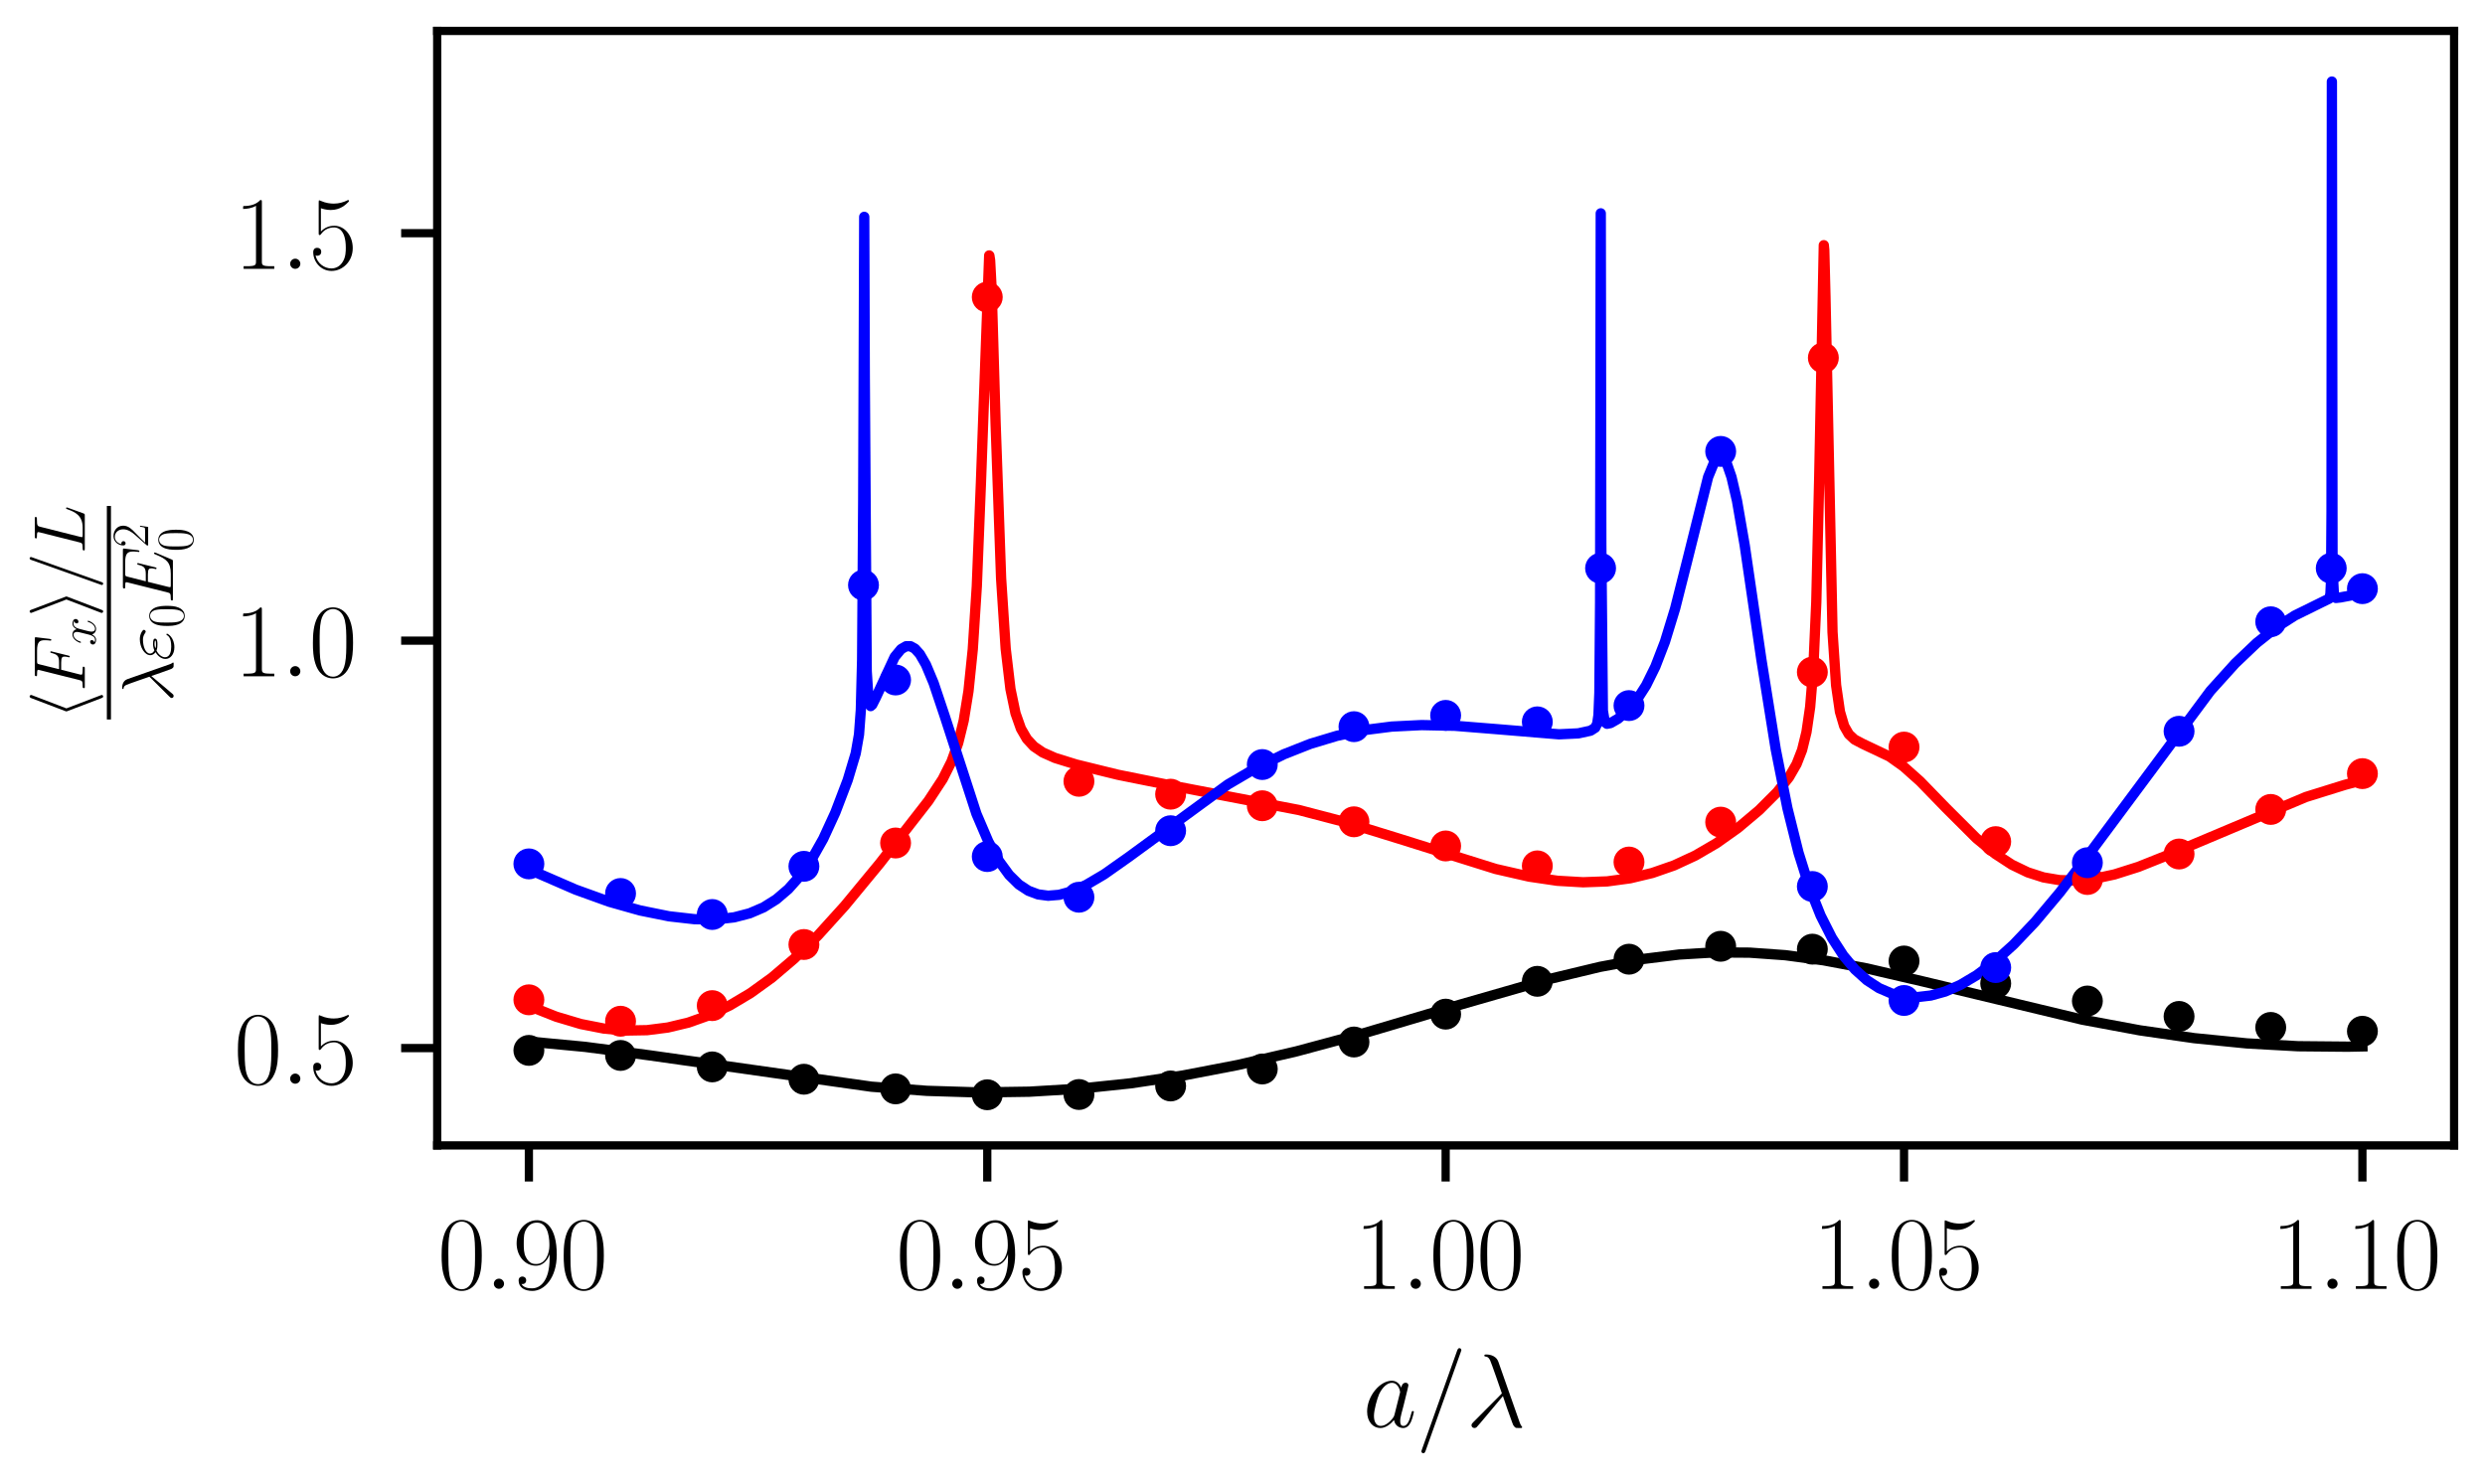 <?xml version="1.0" encoding="utf-8" standalone="no"?>
<!DOCTYPE svg PUBLIC "-//W3C//DTD SVG 1.1//EN"
  "http://www.w3.org/Graphics/SVG/1.1/DTD/svg11.dtd">
<svg xmlns:xlink="http://www.w3.org/1999/xlink" width="241.2pt" height="144pt" viewBox="0 0 241.2 144" xmlns="http://www.w3.org/2000/svg" version="1.1">
 <defs>
  <style type="text/css">*{stroke-linejoin: round; stroke-linecap: butt}</style>
 </defs>
 <g id="figure_1">
  <g id="patch_1">
   <path d="M 0 144 
L 241.2 144 
L 241.2 0 
L 0 0 
z
" style="fill: #ffffff"/>
  </g>
  <g id="axes_1">
   <g id="patch_2">
    <path d="M 42.436 111.181 
L 238.2 111.181 
L 238.2 3 
L 42.436 3 
z
" style="fill: #ffffff"/>
   </g>
   <g id="matplotlib.axis_1">
    <g id="xtick_1">
     <g id="line2d_1">
      <defs>
       <path id="m54d45d35c3" d="M 0 0 
L 0 3.5 
" style="stroke: #000000; stroke-width: 0.8"/>
      </defs>
      <g>
       <use xlink:href="#m54d45d35c3" x="51.334" y="111.181" style="stroke: #000000; stroke-width: 0.8"/>
      </g>
     </g>
     <g id="text_1">
      <!-- $\mathdefault{0.90}$ -->
      <g transform="translate(42.478 125.1) scale(0.1 -0.1)">
       <defs>
        <path id="CMR17-30" d="M 2688 2025 
C 2688 2416 2682 3080 2413 3591 
C 2176 4039 1798 4198 1466 4198 
C 1158 4198 768 4058 525 3597 
C 269 3118 243 2524 243 2025 
C 243 1661 250 1106 448 619 
C 723 -39 1216 -128 1466 -128 
C 1760 -128 2208 -7 2470 600 
C 2662 1042 2688 1559 2688 2025 
z
M 1466 -26 
C 1056 -26 813 325 723 812 
C 653 1188 653 1738 653 2096 
C 653 2588 653 2997 736 3387 
C 858 3929 1216 4096 1466 4096 
C 1728 4096 2067 3923 2189 3400 
C 2272 3036 2278 2607 2278 2096 
C 2278 1680 2278 1169 2202 792 
C 2067 95 1690 -26 1466 -26 
z
" transform="scale(0.016)"/>
        <path id="CMMI12-3a" d="M 1178 307 
C 1178 492 1024 619 870 619 
C 685 619 557 466 557 313 
C 557 128 710 0 864 0 
C 1050 0 1178 153 1178 307 
z
" transform="scale(0.016)"/>
        <path id="CMR17-39" d="M 2253 1864 
C 2253 464 1670 31 1190 31 
C 1043 31 685 31 538 294 
C 704 268 826 357 826 518 
C 826 692 685 749 595 749 
C 538 749 365 723 365 506 
C 365 71 742 -128 1203 -128 
C 1939 -128 2688 674 2688 2073 
C 2688 3817 1971 4179 1485 4179 
C 851 4179 243 3628 243 2778 
C 243 1991 762 1408 1414 1408 
C 1952 1408 2189 1903 2253 2112 
L 2253 1864 
z
M 1427 1510 
C 1254 1510 1011 1542 813 1922 
C 678 2169 678 2461 678 2771 
C 678 3146 678 3405 858 3684 
C 947 3817 1114 4032 1485 4032 
C 2240 4032 2240 2885 2240 2632 
C 2240 2182 2035 1510 1427 1510 
z
" transform="scale(0.016)"/>
       </defs>
       <use xlink:href="#CMR17-30" transform="scale(0.996)"/>
       <use xlink:href="#CMMI12-3a" transform="translate(45.69 0) scale(0.996)"/>
       <use xlink:href="#CMR17-39" transform="translate(72.788 0) scale(0.996)"/>
       <use xlink:href="#CMR17-30" transform="translate(118.478 0) scale(0.996)"/>
      </g>
     </g>
    </g>
    <g id="xtick_2">
     <g id="line2d_2">
      <g>
       <use xlink:href="#m54d45d35c3" x="95.826" y="111.181" style="stroke: #000000; stroke-width: 0.8"/>
      </g>
     </g>
     <g id="text_2">
      <!-- $\mathdefault{0.95}$ -->
      <g transform="translate(86.97 125.1) scale(0.1 -0.1)">
       <defs>
        <path id="CMR17-35" d="M 730 3692 
C 794 3666 1056 3584 1325 3584 
C 1920 3584 2246 3911 2432 4100 
C 2432 4157 2432 4192 2394 4192 
C 2387 4192 2374 4192 2323 4163 
C 2099 4058 1837 3973 1517 3973 
C 1325 3973 1037 3999 723 4139 
C 653 4171 640 4171 634 4171 
C 602 4171 595 4164 595 4037 
L 595 2203 
C 595 2089 595 2057 659 2057 
C 691 2057 704 2070 736 2114 
C 941 2401 1222 2522 1542 2522 
C 1766 2522 2246 2382 2246 1289 
C 2246 1085 2246 715 2054 421 
C 1894 159 1645 25 1370 25 
C 947 25 518 320 403 814 
C 429 807 480 795 506 795 
C 589 795 749 840 749 1038 
C 749 1210 627 1280 506 1280 
C 358 1280 262 1190 262 1011 
C 262 454 704 -128 1382 -128 
C 2042 -128 2669 440 2669 1264 
C 2669 2030 2170 2624 1549 2624 
C 1222 2624 947 2503 730 2274 
L 730 3692 
z
" transform="scale(0.016)"/>
       </defs>
       <use xlink:href="#CMR17-30" transform="scale(0.996)"/>
       <use xlink:href="#CMMI12-3a" transform="translate(45.69 0) scale(0.996)"/>
       <use xlink:href="#CMR17-39" transform="translate(72.788 0) scale(0.996)"/>
       <use xlink:href="#CMR17-35" transform="translate(118.478 0) scale(0.996)"/>
      </g>
     </g>
    </g>
    <g id="xtick_3">
     <g id="line2d_3">
      <g>
       <use xlink:href="#m54d45d35c3" x="140.318" y="111.181" style="stroke: #000000; stroke-width: 0.8"/>
      </g>
     </g>
     <g id="text_3">
      <!-- $\mathdefault{1.00}$ -->
      <g transform="translate(131.462 125.1) scale(0.1 -0.1)">
       <defs>
        <path id="CMR17-31" d="M 1702 4058 
C 1702 4192 1696 4192 1606 4192 
C 1357 3916 979 3827 621 3827 
C 602 3827 570 3827 563 3808 
C 557 3795 557 3782 557 3648 
C 755 3648 1088 3686 1344 3839 
L 1344 461 
C 1344 236 1331 160 781 160 
L 589 160 
L 589 0 
C 896 0 1216 0 1523 0 
C 1830 0 2150 0 2458 0 
L 2458 160 
L 2266 160 
C 1715 160 1702 230 1702 458 
L 1702 4058 
z
" transform="scale(0.016)"/>
       </defs>
       <use xlink:href="#CMR17-31" transform="scale(0.996)"/>
       <use xlink:href="#CMMI12-3a" transform="translate(45.69 0) scale(0.996)"/>
       <use xlink:href="#CMR17-30" transform="translate(72.788 0) scale(0.996)"/>
       <use xlink:href="#CMR17-30" transform="translate(118.478 0) scale(0.996)"/>
      </g>
     </g>
    </g>
    <g id="xtick_4">
     <g id="line2d_4">
      <g>
       <use xlink:href="#m54d45d35c3" x="184.81" y="111.181" style="stroke: #000000; stroke-width: 0.8"/>
      </g>
     </g>
     <g id="text_4">
      <!-- $\mathdefault{1.05}$ -->
      <g transform="translate(175.954 125.1) scale(0.1 -0.1)">
       <use xlink:href="#CMR17-31" transform="scale(0.996)"/>
       <use xlink:href="#CMMI12-3a" transform="translate(45.69 0) scale(0.996)"/>
       <use xlink:href="#CMR17-30" transform="translate(72.788 0) scale(0.996)"/>
       <use xlink:href="#CMR17-35" transform="translate(118.478 0) scale(0.996)"/>
      </g>
     </g>
    </g>
    <g id="xtick_5">
     <g id="line2d_5">
      <g>
       <use xlink:href="#m54d45d35c3" x="229.301" y="111.181" style="stroke: #000000; stroke-width: 0.8"/>
      </g>
     </g>
     <g id="text_5">
      <!-- $\mathdefault{1.10}$ -->
      <g transform="translate(220.446 125.1) scale(0.1 -0.1)">
       <use xlink:href="#CMR17-31" transform="scale(0.996)"/>
       <use xlink:href="#CMMI12-3a" transform="translate(45.69 0) scale(0.996)"/>
       <use xlink:href="#CMR17-31" transform="translate(72.788 0) scale(0.996)"/>
       <use xlink:href="#CMR17-30" transform="translate(118.478 0) scale(0.996)"/>
      </g>
     </g>
    </g>
    <g id="text_6">
     <!-- $a / \lambda$ -->
     <g transform="translate(132.288 138.509) scale(0.1 -0.1)">
      <defs>
       <path id="CMMI12-61" d="M 1926 760 
C 1894 651 1894 639 1805 517 
C 1664 338 1382 64 1082 64 
C 819 64 672 300 672 677 
C 672 1028 870 1743 992 2012 
C 1210 2459 1510 2689 1760 2689 
C 2182 2689 2266 2165 2266 2114 
C 2266 2108 2246 2024 2240 2012 
L 1926 760 
z
M 2336 2395 
C 2266 2561 2093 2816 1760 2816 
C 1037 2816 256 1884 256 939 
C 256 307 627 -64 1062 -64 
C 1414 -64 1715 211 1894 422 
C 1958 45 2259 -64 2451 -64 
C 2643 -64 2797 51 2912 281 
C 3014 498 3104 888 3104 913 
C 3104 945 3078 971 3040 971 
C 2982 971 2976 939 2950 843 
C 2854 466 2733 64 2470 64 
C 2285 64 2272 230 2272 358 
C 2272 505 2291 575 2349 824 
C 2394 984 2426 1124 2477 1309 
C 2714 2267 2771 2497 2771 2535 
C 2771 2625 2701 2695 2605 2695 
C 2400 2695 2349 2472 2336 2395 
z
" transform="scale(0.016)"/>
       <path id="CMMI12-3d" d="M 2746 4562 
C 2746 4569 2784 4666 2784 4678 
C 2784 4755 2720 4800 2669 4800 
C 2637 4800 2579 4800 2528 4659 
L 384 -1363 
C 384 -1370 346 -1465 346 -1478 
C 346 -1555 410 -1600 461 -1600 
C 499 -1600 557 -1593 602 -1459 
L 2746 4562 
z
" transform="scale(0.016)"/>
       <path id="CMMI12-15" d="M 1978 3965 
C 1818 4416 1312 4416 1229 4416 
C 1190 4416 1120 4416 1120 4352 
C 1120 4302 1158 4295 1190 4289 
C 1286 4276 1363 4263 1466 4080 
C 1530 3959 2189 2059 2189 2046 
C 2189 2040 2182 2033 2131 1982 
L 467 311 
C 390 234 339 183 339 102 
C 339 12 416 -64 518 -64 
C 544 -64 614 -51 653 -13 
C 755 82 1670 1194 2253 1881 
C 2419 1383 2624 797 2822 261 
C 2854 166 2886 76 2976 -6 
C 3040 -64 3053 -64 3232 -64 
L 3354 -64 
C 3379 -64 3424 -64 3424 -13 
C 3424 13 3418 19 3392 45 
C 3334 115 3290 229 3264 306 
L 1978 3965 
z
" transform="scale(0.016)"/>
      </defs>
      <use xlink:href="#CMMI12-61" transform="scale(0.996)"/>
      <use xlink:href="#CMMI12-3d" transform="translate(51.208 0) scale(0.996)"/>
      <use xlink:href="#CMMI12-15" transform="translate(99.983 0) scale(0.996)"/>
     </g>
    </g>
   </g>
   <g id="matplotlib.axis_2">
    <g id="ytick_1">
     <g id="line2d_6">
      <defs>
       <path id="mf9c7c830a1" d="M 0 0 
L -3.5 0 
" style="stroke: #000000; stroke-width: 0.8"/>
      </defs>
      <g>
       <use xlink:href="#mf9c7c830a1" x="42.436" y="101.732" style="stroke: #000000; stroke-width: 0.8"/>
      </g>
     </g>
     <g id="text_7">
      <!-- $\mathdefault{0.5}$ -->
      <g transform="translate(22.706 105.192) scale(0.1 -0.1)">
       <use xlink:href="#CMR17-30" transform="scale(0.996)"/>
       <use xlink:href="#CMMI12-3a" transform="translate(45.69 0) scale(0.996)"/>
       <use xlink:href="#CMR17-35" transform="translate(72.788 0) scale(0.996)"/>
      </g>
     </g>
    </g>
    <g id="ytick_2">
     <g id="line2d_7">
      <g>
       <use xlink:href="#mf9c7c830a1" x="42.436" y="62.184" style="stroke: #000000; stroke-width: 0.8"/>
      </g>
     </g>
     <g id="text_8">
      <!-- $\mathdefault{1.0}$ -->
      <g transform="translate(22.706 65.643) scale(0.1 -0.1)">
       <use xlink:href="#CMR17-31" transform="scale(0.996)"/>
       <use xlink:href="#CMMI12-3a" transform="translate(45.69 0) scale(0.996)"/>
       <use xlink:href="#CMR17-30" transform="translate(72.788 0) scale(0.996)"/>
      </g>
     </g>
    </g>
    <g id="ytick_3">
     <g id="line2d_8">
      <g>
       <use xlink:href="#mf9c7c830a1" x="42.436" y="22.636" style="stroke: #000000; stroke-width: 0.8"/>
      </g>
     </g>
     <g id="text_9">
      <!-- $\mathdefault{1.5}$ -->
      <g transform="translate(22.706 26.095) scale(0.1 -0.1)">
       <use xlink:href="#CMR17-31" transform="scale(0.996)"/>
       <use xlink:href="#CMMI12-3a" transform="translate(45.69 0) scale(0.996)"/>
       <use xlink:href="#CMR17-35" transform="translate(72.788 0) scale(0.996)"/>
      </g>
     </g>
    </g>
    <g id="text_10">
     <!-- $\frac{\left&lt; F_x \right&gt; /L}{\lambda \varepsilon_0 E_0^2}$ -->
     <g transform="translate(13.062 69.836) rotate(-90) scale(0.1 -0.1)">
      <defs>
       <path id="CMSY10-68" d="M 2099 4557 
C 2131 4627 2131 4640 2131 4672 
C 2131 4742 2074 4800 2003 4800 
C 1946 4800 1901 4768 1856 4653 
L 736 1715 
C 723 1677 704 1638 704 1600 
C 704 1581 704 1568 736 1491 
L 1856 -1446 
C 1882 -1517 1914 -1600 2003 -1600 
C 2074 -1600 2131 -1542 2131 -1472 
C 2131 -1453 2131 -1440 2099 -1370 
L 966 1600 
L 2099 4557 
z
" transform="scale(0.016)"/>
       <path id="CMMI12-46" d="M 1901 2055 
L 2515 2055 
C 3002 2055 3040 1946 3040 1761 
C 3040 1678 3027 1589 2995 1448 
C 2982 1423 2976 1391 2976 1378 
C 2976 1333 3002 1308 3046 1308 
C 3098 1308 3104 1333 3130 1435 
L 3501 2935 
C 3501 2961 3482 2999 3437 2999 
C 3379 2999 3373 2974 3347 2863 
C 3213 2376 3085 2240 2528 2240 
L 1946 2240 
L 2362 3926 
C 2419 4154 2432 4154 2694 4154 
L 3552 4154 
C 4352 4154 4467 3918 4467 3464 
C 4467 3426 4467 3285 4448 3119 
C 4442 3094 4429 3011 4429 2985 
C 4429 2934 4461 2915 4499 2915 
C 4544 2915 4570 2941 4582 3055 
L 4717 4174 
C 4717 4195 4730 4263 4730 4277 
C 4730 4352 4672 4352 4557 4352 
L 1523 4352 
C 1402 4352 1338 4352 1338 4229 
C 1338 4154 1382 4154 1491 4154 
C 1888 4154 1888 4113 1888 4050 
C 1888 4018 1882 3992 1862 3922 
L 998 473 
C 941 249 928 185 480 185 
C 358 185 294 185 294 70 
C 294 0 352 0 390 0 
C 512 0 640 0 762 0 
L 1594 0 
C 1734 0 1888 0 2029 0 
C 2086 0 2163 0 2163 115 
C 2163 185 2125 185 1984 185 
C 1478 185 1466 229 1466 324 
C 1466 356 1478 406 1491 449 
L 1901 2055 
z
" transform="scale(0.016)"/>
       <path id="CMMI12-78" d="M 3034 2606 
C 2829 2567 2752 2414 2752 2293 
C 2752 2139 2874 2088 2963 2088 
C 3155 2088 3290 2254 3290 2427 
C 3290 2695 2982 2816 2714 2816 
C 2323 2816 2106 2433 2048 2312 
C 1901 2816 1504 2816 1389 2816 
C 736 2816 390 1980 390 1839 
C 390 1814 416 1782 461 1782 
C 512 1782 525 1820 538 1846 
C 755 2555 1184 2689 1370 2689 
C 1658 2689 1715 2420 1715 2267 
C 1715 2127 1677 1980 1600 1673 
L 1382 798 
C 1286 415 1101 64 762 64 
C 730 64 570 64 435 147 
C 666 192 717 383 717 460 
C 717 588 621 664 499 664 
C 346 664 179 530 179 326 
C 179 57 480 -64 755 -64 
C 1062 -64 1280 179 1414 441 
C 1517 64 1837 -64 2074 -64 
C 2726 -64 3072 773 3072 913 
C 3072 945 3046 971 3008 971 
C 2950 971 2944 939 2925 888 
C 2752 326 2381 64 2093 64 
C 1869 64 1747 230 1747 492 
C 1747 632 1773 734 1875 1156 
L 2099 2024 
C 2195 2408 2413 2689 2707 2689 
C 2720 2689 2899 2689 3034 2606 
z
" transform="scale(0.016)"/>
       <path id="CMSY10-69" d="M 1747 1491 
C 1779 1568 1779 1581 1779 1600 
C 1779 1619 1779 1632 1747 1709 
L 627 4653 
C 589 4762 550 4800 480 4800 
C 410 4800 352 4742 352 4672 
C 352 4653 352 4640 384 4570 
L 1517 1600 
L 384 -1357 
C 352 -1427 352 -1440 352 -1472 
C 352 -1542 410 -1600 480 -1600 
C 563 -1600 589 -1536 614 -1472 
L 1747 1491 
z
" transform="scale(0.016)"/>
       <path id="CMMI12-4c" d="M 2349 3861 
C 2406 4103 2426 4167 2989 4167 
C 3162 4167 3206 4167 3206 4288 
C 3206 4352 3136 4352 3110 4352 
C 2982 4352 2835 4352 2707 4352 
L 1850 4352 
C 1728 4352 1587 4352 1466 4352 
C 1414 4352 1344 4352 1344 4231 
C 1344 4167 1402 4167 1498 4167 
C 1888 4167 1888 4116 1888 4046 
C 1888 4034 1888 3995 1862 3899 
L 998 472 
C 941 249 928 185 480 185 
C 358 185 294 185 294 70 
C 294 0 333 0 461 0 
L 3328 0 
C 3469 0 3475 6 3520 121 
L 4013 1478 
C 4026 1510 4038 1548 4038 1567 
C 4038 1605 4006 1631 3974 1631 
C 3968 1631 3936 1631 3923 1605 
C 3910 1599 3910 1586 3859 1465 
C 3654 905 3366 185 2285 185 
L 1670 185 
C 1581 185 1568 185 1530 192 
C 1459 198 1453 211 1453 262 
C 1453 307 1466 345 1478 401 
L 2349 3861 
z
" transform="scale(0.016)"/>
       <path id="CMMI12-22" d="M 890 1427 
C 1094 1345 1312 1345 1434 1345 
C 1600 1345 1933 1345 1933 1550 
C 1933 1678 1811 1728 1485 1728 
C 1325 1728 1133 1709 909 1613 
C 710 1708 634 1852 634 1990 
C 634 2379 1261 2606 1830 2606 
C 1939 2606 2170 2606 2438 2411 
C 2477 2387 2496 2367 2541 2367 
C 2618 2367 2701 2449 2701 2526 
C 2701 2639 2330 2880 1888 2880 
C 1171 2880 493 2449 493 1972 
C 493 1734 646 1586 755 1509 
C 384 1301 166 961 166 652 
C 166 219 563 -128 1178 -128 
C 2022 -128 2362 424 2362 512 
C 2362 543 2336 568 2304 568 
C 2272 568 2259 549 2234 512 
C 2163 395 1997 146 1235 146 
C 838 146 314 245 314 686 
C 314 898 474 1214 890 1427 
z
M 1088 1518 
C 1261 1600 1427 1600 1472 1600 
C 1651 1600 1683 1583 1786 1545 
C 1677 1472 1664 1472 1434 1472 
C 1318 1472 1216 1472 1088 1518 
z
" transform="scale(0.016)"/>
       <path id="CMMI12-45" d="M 4448 1489 
C 4454 1508 4474 1554 4474 1579 
C 4474 1611 4448 1643 4410 1643 
C 4384 1643 4371 1637 4352 1617 
C 4339 1611 4339 1598 4282 1469 
C 3904 570 3629 185 2605 185 
L 1670 185 
C 1581 185 1568 185 1530 192 
C 1459 198 1453 211 1453 262 
C 1453 307 1466 345 1478 403 
L 1920 2176 
L 2554 2176 
C 3053 2176 3091 2066 3091 1874 
C 3091 1810 3091 1752 3046 1560 
C 3034 1534 3027 1508 3027 1489 
C 3027 1444 3059 1425 3098 1425 
C 3155 1425 3162 1469 3187 1559 
L 3552 3042 
C 3552 3073 3526 3105 3488 3105 
C 3430 3105 3424 3080 3398 2990 
C 3270 2501 3142 2361 2573 2361 
L 1965 2361 
L 2362 3930 
C 2419 4154 2432 4154 2694 4154 
L 3610 4154 
C 4397 4154 4557 3943 4557 3458 
C 4557 3451 4557 3273 4531 3062 
C 4525 3036 4518 2998 4518 2985 
C 4518 2934 4550 2915 4589 2915 
C 4634 2915 4659 2941 4672 3055 
L 4806 4174 
C 4806 4195 4819 4263 4819 4277 
C 4819 4352 4762 4352 4646 4352 
L 1523 4352 
C 1402 4352 1338 4352 1338 4229 
C 1338 4154 1382 4154 1491 4154 
C 1888 4154 1888 4114 1888 4052 
C 1888 4020 1882 3994 1862 3924 
L 998 473 
C 941 249 928 185 480 185 
C 358 185 294 185 294 70 
C 294 0 333 0 461 0 
L 3674 0 
C 3814 0 3821 6 3866 110 
L 4448 1489 
z
" transform="scale(0.016)"/>
       <path id="CMR17-32" d="M 2669 989 
L 2554 989 
C 2490 536 2438 459 2413 420 
C 2381 369 1920 369 1830 369 
L 602 369 
C 832 619 1280 1072 1824 1597 
C 2214 1967 2669 2402 2669 3035 
C 2669 3790 2067 4224 1395 4224 
C 691 4224 262 3604 262 3030 
C 262 2780 448 2748 525 2748 
C 589 2748 781 2787 781 3010 
C 781 3207 614 3264 525 3264 
C 486 3264 448 3258 422 3245 
C 544 3790 915 4058 1306 4058 
C 1862 4058 2227 3617 2227 3035 
C 2227 2479 1901 2000 1536 1584 
L 262 146 
L 262 0 
L 2515 0 
L 2669 989 
z
" transform="scale(0.016)"/>
      </defs>
      <use xlink:href="#CMSY10-68" transform="translate(0 48.319) scale(0.697)"/>
      <use xlink:href="#CMMI12-46" transform="translate(27.12 48.319) scale(0.697)"/>
      <use xlink:href="#CMMI12-78" transform="translate(71.324 37.858) scale(0.498)"/>
      <use xlink:href="#CMSY10-69" transform="translate(99.539 48.319) scale(0.697)"/>
      <use xlink:href="#CMMI12-3d" transform="translate(126.66 48.319) scale(0.697)"/>
      <use xlink:href="#CMMI12-4c" transform="translate(160.802 48.319) scale(0.697)"/>
      <use xlink:href="#CMMI12-15" transform="translate(17.076 -37.202) scale(0.697)"/>
      <use xlink:href="#CMMI12-22" transform="translate(56.908 -37.202) scale(0.697)"/>
      <use xlink:href="#CMR17-30" transform="translate(88.863 -47.663) scale(0.498)"/>
      <use xlink:href="#CMMI12-45" transform="translate(112.207 -37.202) scale(0.697)"/>
      <use xlink:href="#CMR17-32" transform="translate(166.842 -13.181) scale(0.498)"/>
      <use xlink:href="#CMR17-30" transform="translate(162.754 -56.449) scale(0.498)"/>
      <path d="M 0 22.914 
L 207.261 22.914 
L 207.261 26.899 
L 0 26.899 
L 0 22.914 
z
"/>
     </g>
    </g>
   </g>
   <g id="line2d_9">
    <path d="M 51.334 101.098 
L 56.798 101.614 
L 63.071 102.44 
L 84.587 105.481 
L 89.953 105.882 
L 94.998 106.037 
L 99.91 105.966 
L 104.804 105.672 
L 109.752 105.152 
L 114.833 104.393 
L 120.145 103.373 
L 125.849 102.047 
L 132.327 100.305 
L 141.83 97.487 
L 150.4 95.025 
L 155.303 93.848 
L 159.351 93.099 
L 162.991 92.649 
L 166.434 92.446 
L 169.825 92.469 
L 173.286 92.716 
L 176.988 93.209 
L 181.197 94 
L 186.696 95.276 
L 202.09 98.967 
L 207.705 100.012 
L 212.973 100.768 
L 218.081 101.277 
L 223.055 101.552 
L 227.895 101.597 
L 229.301 101.568 
L 229.301 101.568 
" clip-path="url(#pf15440dfdb)" style="fill: none; stroke: #000000; stroke-linecap: square"/>
   </g>
   <g id="line2d_10">
    <path d="M 51.334 97.634 
L 53.986 98.685 
L 56.379 99.399 
L 58.613 99.837 
L 60.74 100.029 
L 62.804 99.993 
L 64.824 99.736 
L 66.826 99.256 
L 68.819 98.548 
L 70.822 97.601 
L 72.85 96.392 
L 74.933 94.889 
L 77.095 93.048 
L 79.4 90.788 
L 81.998 87.916 
L 85.388 83.809 
L 90.113 77.737 
L 91.501 75.62 
L 92.356 73.918 
L 93.005 72.117 
L 93.539 69.949 
L 94.002 67.091 
L 94.42 63.029 
L 94.811 56.913 
L 95.212 46.847 
L 96.013 24.795 
L 96.031 24.813 
L 96.102 25.27 
L 96.253 28.111 
L 96.636 41.089 
L 97.17 56.154 
L 97.614 62.963 
L 98.077 66.878 
L 98.567 69.231 
L 99.092 70.72 
L 99.67 71.72 
L 100.346 72.45 
L 101.201 73.034 
L 102.411 73.572 
L 104.457 74.207 
L 108.497 75.199 
L 113.623 76.231 
L 126.063 78.621 
L 130.61 79.808 
L 135.753 81.395 
L 145.176 84.347 
L 148.415 85.087 
L 151.165 85.492 
L 153.656 85.637 
L 155.997 85.552 
L 158.23 85.249 
L 160.384 84.734 
L 162.484 84.003 
L 164.548 83.047 
L 166.604 81.849 
L 168.677 80.379 
L 170.741 78.642 
L 172.494 76.889 
L 173.642 75.444 
L 174.381 74.166 
L 174.915 72.796 
L 175.342 71.057 
L 175.698 68.621 
L 176.009 64.849 
L 176.294 58.446 
L 176.579 46.266 
L 177.023 23.802 
L 177.068 24.275 
L 177.184 28.834 
L 177.869 61.352 
L 178.216 66.511 
L 178.59 69.088 
L 178.999 70.475 
L 179.453 71.267 
L 180.004 71.781 
L 180.823 72.212 
L 183.395 73.429 
L 184.765 74.404 
L 186.367 75.833 
L 188.912 78.453 
L 191.83 81.363 
L 193.663 82.877 
L 195.283 83.933 
L 196.822 84.675 
L 198.344 85.164 
L 199.892 85.427 
L 201.512 85.475 
L 203.265 85.301 
L 205.24 84.876 
L 207.563 84.14 
L 210.579 82.935 
L 223.82 77.359 
L 227.584 76.186 
L 229.301 75.722 
L 229.301 75.722 
" clip-path="url(#pf15440dfdb)" style="fill: none; stroke: #ff0000; stroke-linecap: square"/>
   </g>
   <g id="line2d_11">
    <path d="M 51.334 84.38 
L 55.863 86.348 
L 59.138 87.529 
L 62.128 88.374 
L 64.931 88.94 
L 67.413 89.221 
L 69.505 89.242 
L 71.258 89.042 
L 72.77 88.649 
L 74.114 88.071 
L 75.351 87.296 
L 76.516 86.299 
L 77.647 85.034 
L 78.768 83.437 
L 79.907 81.415 
L 81.081 78.862 
L 82.283 75.708 
L 83.057 73.126 
L 83.377 71.298 
L 83.555 68.906 
L 83.68 64.008 
L 83.786 48.496 
L 83.884 21.049 
L 83.938 36.634 
L 84.125 65.146 
L 84.32 68.188 
L 84.507 68.537 
L 84.658 68.409 
L 85.006 67.723 
L 86.839 63.765 
L 87.461 63.009 
L 87.951 62.728 
L 88.378 62.728 
L 88.805 62.961 
L 89.286 63.496 
L 89.873 64.514 
L 90.62 66.298 
L 91.697 69.511 
L 94.776 78.994 
L 95.933 81.696 
L 96.974 83.589 
L 97.953 84.928 
L 98.896 85.855 
L 99.821 86.462 
L 100.756 86.813 
L 101.734 86.944 
L 102.802 86.856 
L 104.004 86.528 
L 105.418 85.901 
L 107.171 84.868 
L 109.583 83.168 
L 119.175 76.148 
L 121.987 74.501 
L 124.63 73.208 
L 127.202 72.195 
L 129.764 71.424 
L 132.371 70.871 
L 135.086 70.525 
L 137.986 70.381 
L 141.208 70.449 
L 145.185 70.768 
L 151.316 71.275 
L 153.194 71.184 
L 154.386 70.924 
L 154.84 70.63 
L 155.027 70.246 
L 155.151 69.427 
L 155.24 67.243 
L 155.311 58.386 
L 155.374 20.708 
L 155.427 52.87 
L 155.578 68.979 
L 155.765 70.091 
L 155.979 70.254 
L 156.326 70.184 
L 157.038 69.776 
L 157.963 68.991 
L 158.88 67.919 
L 159.778 66.52 
L 160.677 64.697 
L 161.603 62.295 
L 162.59 59.076 
L 163.765 54.428 
L 165.794 46.302 
L 166.372 44.899 
L 166.773 44.421 
L 167.066 44.374 
L 167.333 44.572 
L 167.654 45.12 
L 168.063 46.306 
L 168.597 48.602 
L 169.344 52.919 
L 170.964 64.02 
L 172.361 72.749 
L 173.491 78.445 
L 174.568 82.767 
L 175.635 86.162 
L 176.712 88.865 
L 177.807 91.029 
L 178.919 92.75 
L 180.049 94.101 
L 181.206 95.144 
L 182.38 95.908 
L 183.582 96.426 
L 184.81 96.714 
L 186.082 96.784 
L 187.408 96.631 
L 188.805 96.243 
L 190.282 95.597 
L 191.866 94.655 
L 193.574 93.373 
L 195.443 91.684 
L 197.525 89.493 
L 199.937 86.619 
L 202.962 82.645 
L 214.548 67.059 
L 216.95 64.4 
L 219.042 62.408 
L 220.937 60.901 
L 222.734 59.75 
L 224.514 58.873 
L 226.089 58.097 
L 226.196 57.644 
L 226.258 56.317 
L 226.303 49.68 
L 226.338 7.918 
L 226.401 55.192 
L 226.543 57.876 
L 226.73 58.04 
L 227.175 57.989 
L 229.301 57.587 
L 229.301 57.587 
" clip-path="url(#pf15440dfdb)" style="fill: none; stroke: #0000ff; stroke-linecap: square"/>
   </g>
   <g id="line2d_12">
    <defs>
     <path id="mf978d43541" d="M 0 1 
C 0.265 1 0.52 0.895 0.707 0.707 
C 0.895 0.52 1 0.265 1 0 
C 1 -0.265 0.895 -0.52 0.707 -0.707 
C 0.52 -0.895 0.265 -1 0 -1 
C -0.265 -1 -0.52 -0.895 -0.707 -0.707 
C -0.895 -0.52 -1 -0.265 -1 0 
C -1 0.265 -0.895 0.52 -0.707 0.707 
C -0.52 0.895 -0.265 1 0 1 
z
" style="stroke: #000000"/>
    </defs>
    <g clip-path="url(#pf15440dfdb)">
     <use xlink:href="#mf978d43541" x="51.334" y="101.956" style="stroke: #000000"/>
     <use xlink:href="#mf978d43541" x="60.232" y="102.446" style="stroke: #000000"/>
     <use xlink:href="#mf978d43541" x="69.131" y="103.559" style="stroke: #000000"/>
     <use xlink:href="#mf978d43541" x="78.029" y="104.756" style="stroke: #000000"/>
     <use xlink:href="#mf978d43541" x="86.928" y="105.692" style="stroke: #000000"/>
     <use xlink:href="#mf978d43541" x="95.826" y="106.264" style="stroke: #000000"/>
     <use xlink:href="#mf978d43541" x="104.724" y="106.239" style="stroke: #000000"/>
     <use xlink:href="#mf978d43541" x="113.623" y="105.409" style="stroke: #000000"/>
     <use xlink:href="#mf978d43541" x="122.521" y="103.762" style="stroke: #000000"/>
     <use xlink:href="#mf978d43541" x="131.419" y="101.142" style="stroke: #000000"/>
     <use xlink:href="#mf978d43541" x="140.318" y="98.438" style="stroke: #000000"/>
     <use xlink:href="#mf978d43541" x="149.216" y="95.252" style="stroke: #000000"/>
     <use xlink:href="#mf978d43541" x="158.114" y="93.104" style="stroke: #000000"/>
     <use xlink:href="#mf978d43541" x="167.013" y="91.851" style="stroke: #000000"/>
     <use xlink:href="#mf978d43541" x="175.911" y="92.13" style="stroke: #000000"/>
     <use xlink:href="#mf978d43541" x="184.81" y="93.28" style="stroke: #000000"/>
     <use xlink:href="#mf978d43541" x="193.708" y="95.456" style="stroke: #000000"/>
     <use xlink:href="#mf978d43541" x="202.606" y="97.163" style="stroke: #000000"/>
     <use xlink:href="#mf978d43541" x="211.505" y="98.659" style="stroke: #000000"/>
     <use xlink:href="#mf978d43541" x="220.403" y="99.727" style="stroke: #000000"/>
     <use xlink:href="#mf978d43541" x="229.301" y="100.099" style="stroke: #000000"/>
    </g>
   </g>
   <g id="line2d_13">
    <defs>
     <path id="m197afca72d" d="M 0 1 
C 0.265 1 0.52 0.895 0.707 0.707 
C 0.895 0.52 1 0.265 1 0 
C 1 -0.265 0.895 -0.52 0.707 -0.707 
C 0.52 -0.895 0.265 -1 0 -1 
C -0.265 -1 -0.52 -0.895 -0.707 -0.707 
C -0.895 -0.52 -1 -0.265 -1 0 
C -1 0.265 -0.895 0.52 -0.707 0.707 
C -0.52 0.895 -0.265 1 0 1 
z
" style="stroke: #ff0000"/>
    </defs>
    <g clip-path="url(#pf15440dfdb)">
     <use xlink:href="#m197afca72d" x="51.334" y="97.047" style="fill: #ff0000; stroke: #ff0000"/>
     <use xlink:href="#m197afca72d" x="60.232" y="99.126" style="fill: #ff0000; stroke: #ff0000"/>
     <use xlink:href="#m197afca72d" x="69.131" y="97.61" style="fill: #ff0000; stroke: #ff0000"/>
     <use xlink:href="#m197afca72d" x="78.029" y="91.679" style="fill: #ff0000; stroke: #ff0000"/>
     <use xlink:href="#m197afca72d" x="86.928" y="81.825" style="fill: #ff0000; stroke: #ff0000"/>
     <use xlink:href="#m197afca72d" x="95.826" y="28.838" style="fill: #ff0000; stroke: #ff0000"/>
     <use xlink:href="#m197afca72d" x="104.724" y="75.838" style="fill: #ff0000; stroke: #ff0000"/>
     <use xlink:href="#m197afca72d" x="113.623" y="77.088" style="fill: #ff0000; stroke: #ff0000"/>
     <use xlink:href="#m197afca72d" x="122.521" y="78.21" style="fill: #ff0000; stroke: #ff0000"/>
     <use xlink:href="#m197afca72d" x="131.419" y="79.768" style="fill: #ff0000; stroke: #ff0000"/>
     <use xlink:href="#m197afca72d" x="140.318" y="82.113" style="fill: #ff0000; stroke: #ff0000"/>
     <use xlink:href="#m197afca72d" x="149.216" y="84.046" style="fill: #ff0000; stroke: #ff0000"/>
     <use xlink:href="#m197afca72d" x="158.114" y="83.674" style="fill: #ff0000; stroke: #ff0000"/>
     <use xlink:href="#m197afca72d" x="167.013" y="79.8" style="fill: #ff0000; stroke: #ff0000"/>
     <use xlink:href="#m197afca72d" x="175.911" y="65.238" style="fill: #ff0000; stroke: #ff0000"/>
     <use xlink:href="#m197afca72d" x="184.81" y="72.516" style="fill: #ff0000; stroke: #ff0000"/>
     <use xlink:href="#m197afca72d" x="193.708" y="81.693" style="fill: #ff0000; stroke: #ff0000"/>
     <use xlink:href="#m197afca72d" x="202.606" y="85.37" style="fill: #ff0000; stroke: #ff0000"/>
     <use xlink:href="#m197afca72d" x="211.505" y="82.894" style="fill: #ff0000; stroke: #ff0000"/>
     <use xlink:href="#m197afca72d" x="220.403" y="78.568" style="fill: #ff0000; stroke: #ff0000"/>
     <use xlink:href="#m197afca72d" x="229.301" y="75.092" style="fill: #ff0000; stroke: #ff0000"/>
    </g>
   </g>
   <g id="line2d_14">
    <g clip-path="url(#pf15440dfdb)">
     <use xlink:href="#m197afca72d" x="176.979" y="34.733" style="fill: #ff0000; stroke: #ff0000"/>
    </g>
   </g>
   <g id="line2d_15">
    <defs>
     <path id="mef8ef5e72b" d="M 0 1 
C 0.265 1 0.52 0.895 0.707 0.707 
C 0.895 0.52 1 0.265 1 0 
C 1 -0.265 0.895 -0.52 0.707 -0.707 
C 0.52 -0.895 0.265 -1 0 -1 
C -0.265 -1 -0.52 -0.895 -0.707 -0.707 
C -0.895 -0.52 -1 -0.265 -1 0 
C -1 0.265 -0.895 0.52 -0.707 0.707 
C -0.52 0.895 -0.265 1 0 1 
z
" style="stroke: #0000ff"/>
    </defs>
    <g clip-path="url(#pf15440dfdb)">
     <use xlink:href="#mef8ef5e72b" x="51.334" y="83.853" style="fill: #0000ff; stroke: #0000ff"/>
     <use xlink:href="#mef8ef5e72b" x="60.232" y="86.727" style="fill: #0000ff; stroke: #0000ff"/>
     <use xlink:href="#mef8ef5e72b" x="69.131" y="88.766" style="fill: #0000ff; stroke: #0000ff"/>
     <use xlink:href="#mef8ef5e72b" x="78.029" y="84.089" style="fill: #0000ff; stroke: #0000ff"/>
     <use xlink:href="#mef8ef5e72b" x="86.928" y="66.002" style="fill: #0000ff; stroke: #0000ff"/>
     <use xlink:href="#mef8ef5e72b" x="95.826" y="83.142" style="fill: #0000ff; stroke: #0000ff"/>
     <use xlink:href="#mef8ef5e72b" x="104.724" y="87.09" style="fill: #0000ff; stroke: #0000ff"/>
     <use xlink:href="#mef8ef5e72b" x="113.623" y="80.635" style="fill: #0000ff; stroke: #0000ff"/>
     <use xlink:href="#mef8ef5e72b" x="122.521" y="74.211" style="fill: #0000ff; stroke: #0000ff"/>
     <use xlink:href="#mef8ef5e72b" x="131.419" y="70.535" style="fill: #0000ff; stroke: #0000ff"/>
     <use xlink:href="#mef8ef5e72b" x="140.318" y="69.438" style="fill: #0000ff; stroke: #0000ff"/>
     <use xlink:href="#mef8ef5e72b" x="149.216" y="70.066" style="fill: #0000ff; stroke: #0000ff"/>
     <use xlink:href="#mef8ef5e72b" x="158.114" y="68.488" style="fill: #0000ff; stroke: #0000ff"/>
     <use xlink:href="#mef8ef5e72b" x="167.013" y="43.815" style="fill: #0000ff; stroke: #0000ff"/>
     <use xlink:href="#mef8ef5e72b" x="175.911" y="86.047" style="fill: #0000ff; stroke: #0000ff"/>
     <use xlink:href="#mef8ef5e72b" x="184.81" y="97.112" style="fill: #0000ff; stroke: #0000ff"/>
     <use xlink:href="#mef8ef5e72b" x="193.708" y="93.917" style="fill: #0000ff; stroke: #0000ff"/>
     <use xlink:href="#mef8ef5e72b" x="202.606" y="83.738" style="fill: #0000ff; stroke: #0000ff"/>
     <use xlink:href="#mef8ef5e72b" x="211.505" y="70.98" style="fill: #0000ff; stroke: #0000ff"/>
     <use xlink:href="#mef8ef5e72b" x="220.403" y="60.352" style="fill: #0000ff; stroke: #0000ff"/>
     <use xlink:href="#mef8ef5e72b" x="229.301" y="57.139" style="fill: #0000ff; stroke: #0000ff"/>
    </g>
   </g>
   <g id="line2d_16">
    <g clip-path="url(#pf15440dfdb)">
     <use xlink:href="#mef8ef5e72b" x="83.813" y="56.794" style="fill: #0000ff; stroke: #0000ff"/>
    </g>
   </g>
   <g id="line2d_17">
    <g clip-path="url(#pf15440dfdb)">
     <use xlink:href="#mef8ef5e72b" x="155.356" y="55.157" style="fill: #0000ff; stroke: #0000ff"/>
    </g>
   </g>
   <g id="line2d_18">
    <g clip-path="url(#pf15440dfdb)">
     <use xlink:href="#mef8ef5e72b" x="226.276" y="55.157" style="fill: #0000ff; stroke: #0000ff"/>
    </g>
   </g>
   <g id="patch_3">
    <path d="M 42.436 111.181 
L 42.436 3 
" style="fill: none; stroke: #000000; stroke-width: 0.8; stroke-linejoin: miter; stroke-linecap: square"/>
   </g>
   <g id="patch_4">
    <path d="M 238.2 111.181 
L 238.2 3 
" style="fill: none; stroke: #000000; stroke-width: 0.8; stroke-linejoin: miter; stroke-linecap: square"/>
   </g>
   <g id="patch_5">
    <path d="M 42.436 111.181 
L 238.2 111.181 
" style="fill: none; stroke: #000000; stroke-width: 0.8; stroke-linejoin: miter; stroke-linecap: square"/>
   </g>
   <g id="patch_6">
    <path d="M 42.436 3 
L 238.2 3 
" style="fill: none; stroke: #000000; stroke-width: 0.8; stroke-linejoin: miter; stroke-linecap: square"/>
   </g>
  </g>
 </g>
 <defs>
  <clipPath id="pf15440dfdb">
   <rect x="42.436" y="3" width="195.764" height="108.181"/>
  </clipPath>
 </defs>
</svg>
